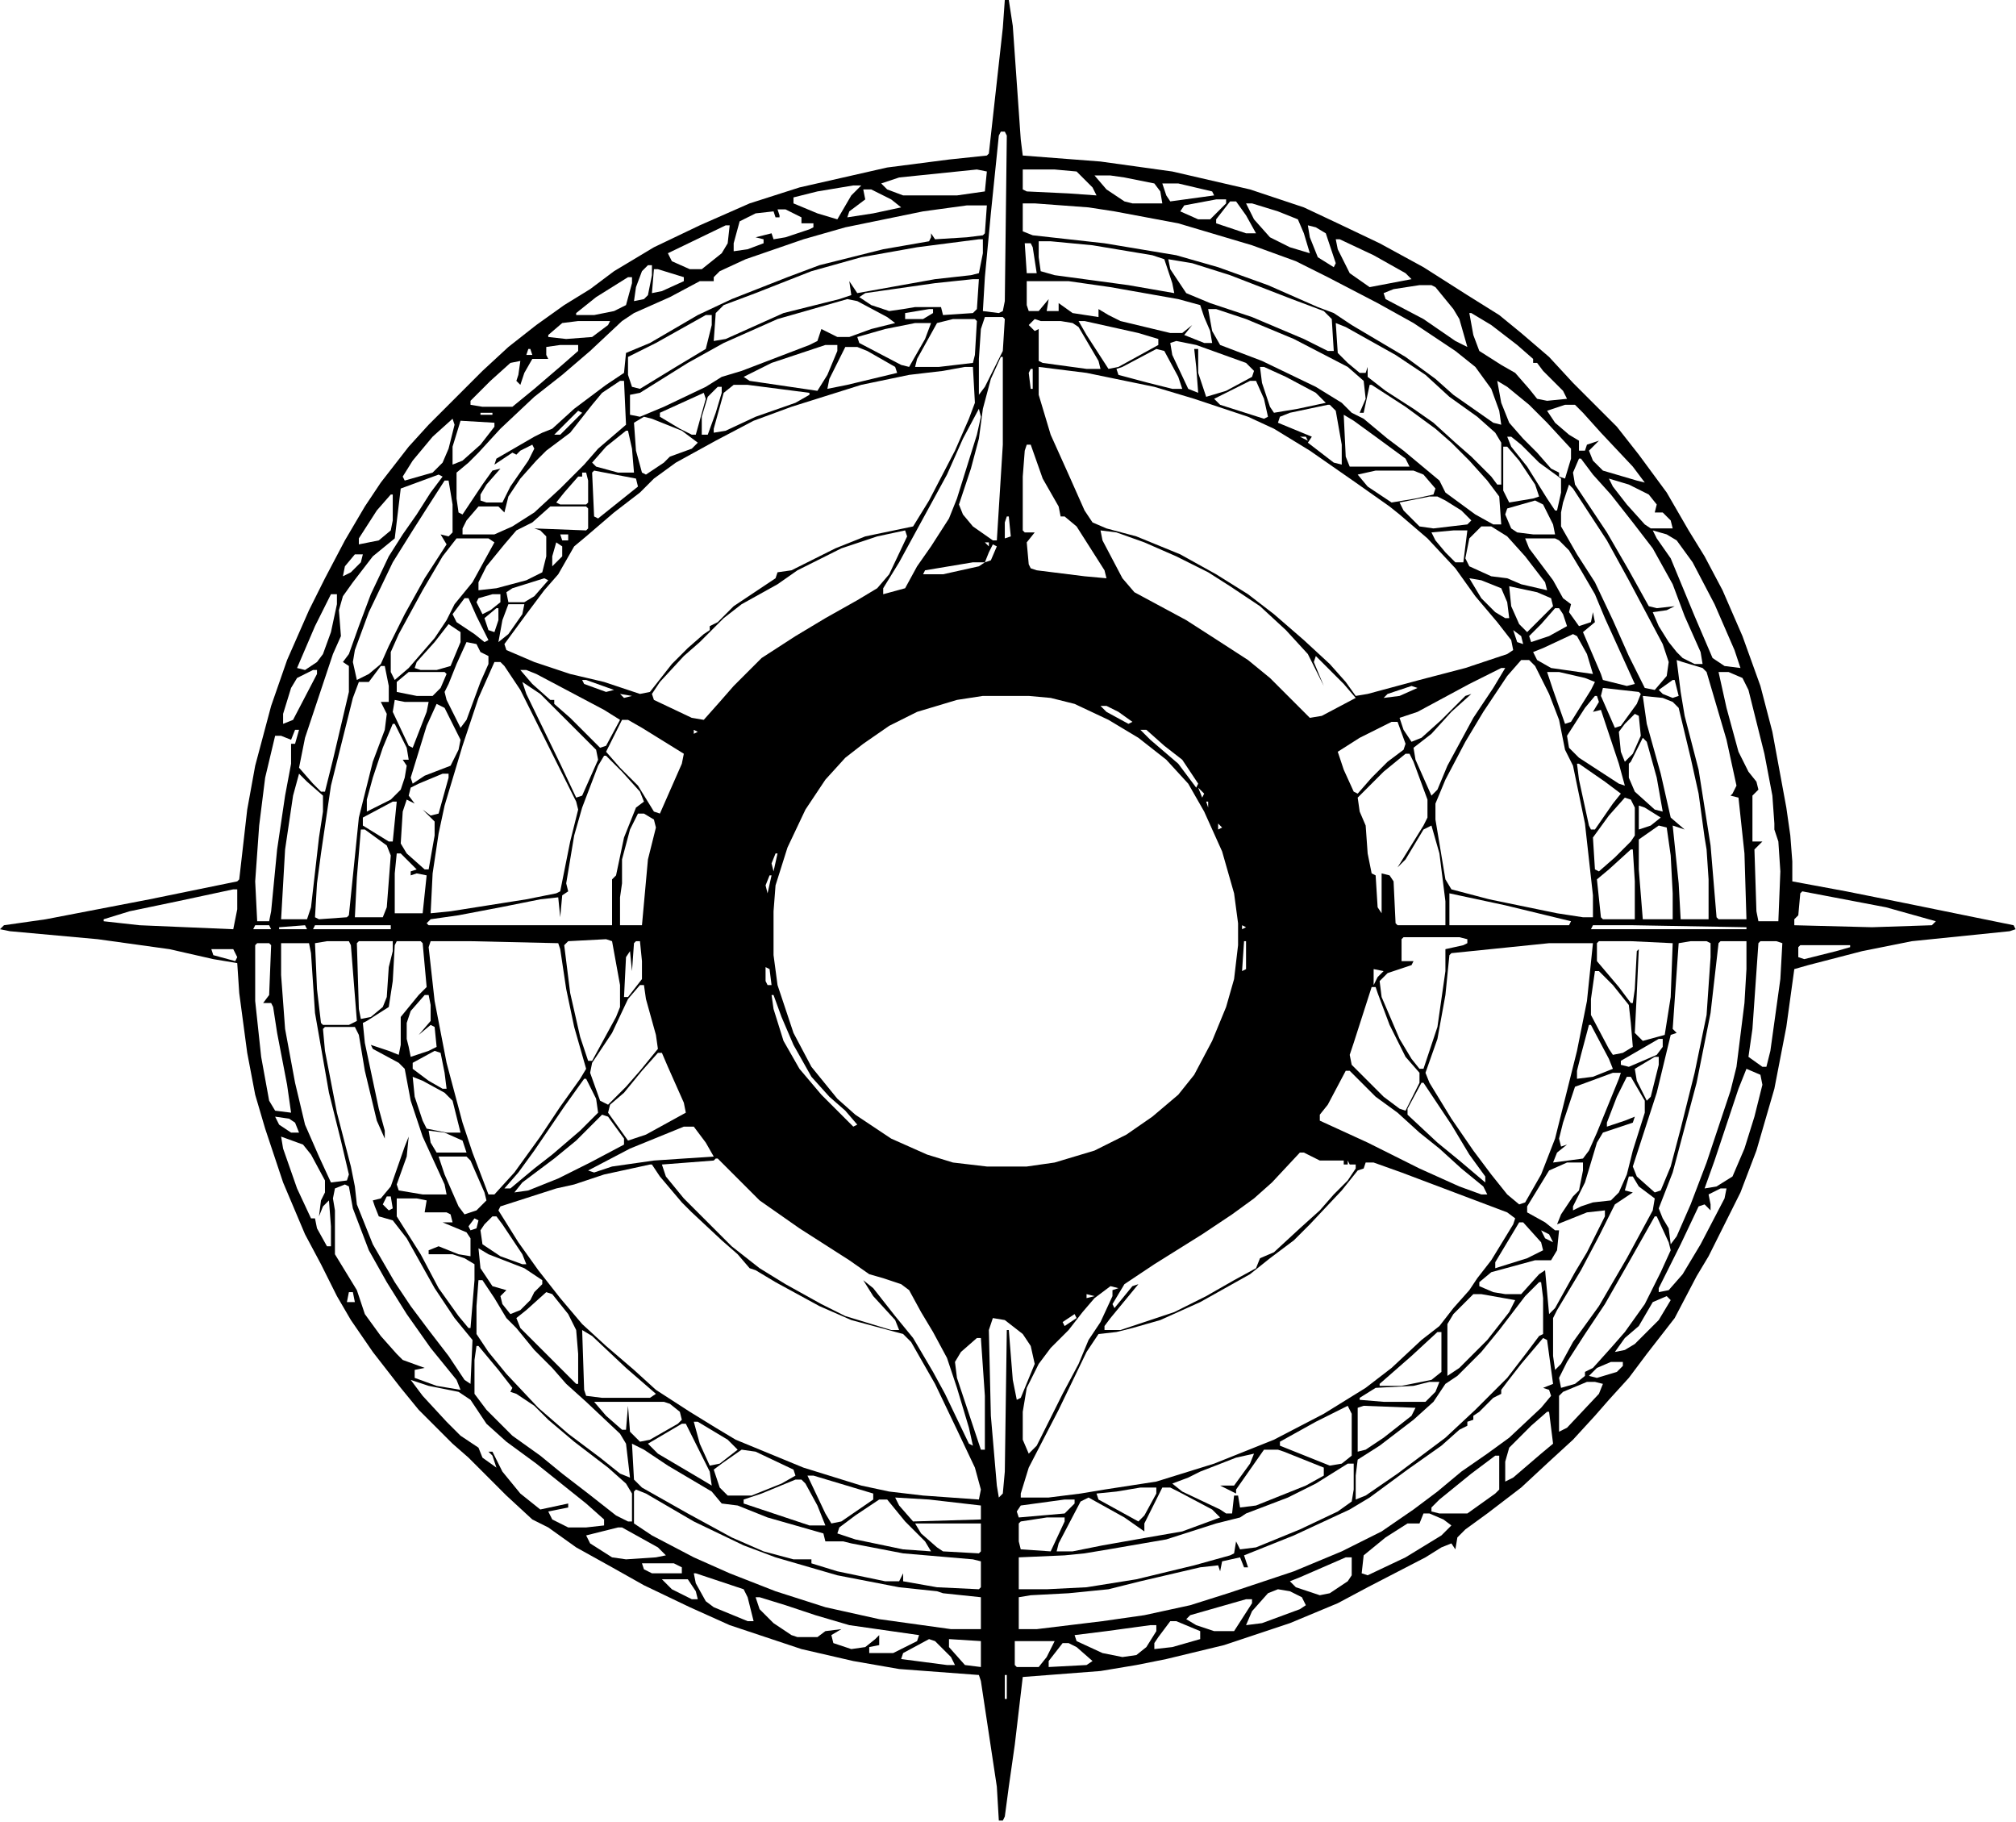 <svg width="632" height="571" viewBox="0 0 632 571" fill="none" xmlns="http://www.w3.org/2000/svg">
<path d="M315 0H316.25L317.5 8.125L320 43.75L320.625 48.75L345 50.625L367.5 53.75L391.875 59.375L408.75 65L419.375 70L432.5 76.25L446.25 83.75L460 92.5L470 98.75L476.875 104.375L485.625 111.875L493.125 120L506.875 133.75L513.75 142.5L522.5 154.375L529.375 166.25L534.375 174.375L540 185L546.25 199.375L551.875 215L555.625 229.375L560 253.125L561.25 261.875L561.875 270V276.25L578.75 279.375L597.5 283.125L631.25 290L631.875 291.25L630 291.875L599.375 295L583.75 298.125L566.875 302.5L562.5 303.75L560 321.875L556.25 341.25L550.625 360.625L545.625 373.75L535.625 393.75L531.875 400L525 413.125L516.25 424.375L510.625 431.875L504.375 438.75L500 443.75L493.125 451.25L485.625 458.125L476.875 466.25L466.25 474.375L459.375 479.375L456.875 481.875L456.25 485.625L455 483.75L451.875 485L446.875 488.125L428.75 497.5L419.375 502.5L404.375 508.75L383.75 515.625L365.625 520L356.25 521.875L345 523.75L320.625 525.625L318.125 546.875L316.25 560L315 569.375L314.375 570.625H313.125L312.5 560L307.5 526.875L306.875 525L281.875 523.125L267.5 520.625L251.25 516.875L228.75 509.375L216.25 503.75L201.875 496.875L191.875 491.25L180.625 485L171.875 478.75L166.875 476.25L158.75 468.75L146.875 456.875L141.875 452.5L131.25 441.875L125.625 435L116.875 423.75L110 413.75L105.625 406.25L100.625 396.25L95.625 386.875L88.75 370.625L83.125 353.75L80 343.125L77.5 330L75 311.25L74.375 301.875L66.875 300.625L53.125 297.5L30.625 294.375L3.125 291.875L0 291.25L1.25 290L14.375 288.125L46.875 281.875L74.375 276.25L75 275.625L77.5 253.75L80 240L85 221.25L90 206.875L96.875 191.25L101.875 181.25L108.125 169.375L114.375 158.75L119.375 151.25L128.125 140L134.375 133.125L151.25 116.25L159.375 108.75L168.125 101.875L176.875 95.625L185 90.625L192.5 85L205 77.5L219.375 70.625L235 63.75L250.625 58.75L278.125 52.5L297.5 50L309.375 48.75L310 48.125L314.375 8.75L315 0ZM313.75 41.25L313.125 42.5L310.625 66.875L308.75 86.875L308.125 97.5L313.125 98.125L314.375 97.5L315 94.375L315.625 42.5L315 41.25H313.75ZM320.625 53.125V59.375L321.875 60L335 60.625L343.75 61.25L342.5 58.75L337.5 53.75L330.625 53.125H320.625ZM306.25 53.125L281.875 55.625L276.25 57.5L278.125 59.375L283.125 61.25H300L308.75 60L309.375 53.75L306.25 53.125ZM343.125 55L346.875 59.375L352.5 63.125L355 63.75H364.375L363.75 60L361.875 57.5L352.5 55.625L348.125 55H343.125ZM364.375 57.5L365.625 61.25L366.875 63.125L380.625 61.25L380 60L369.375 57.5H364.375ZM267.5 58.125L256.25 60L248.75 61.875V63.75L256.25 66.875L262.5 68.75L266.875 61.25L270 58.125H267.5ZM270.625 59.375L271.25 62.5L266.25 66.25L265.625 68.125L273.75 66.875L282.5 65L279.375 62.5L273.125 59.375H270.625ZM381.25 62.5L371.25 64.375L370 66.25L375.625 68.75H379.375L384.375 63.75V62.5H381.25ZM385.625 63.125L381.25 68.75V70L390.625 73.125H393.75L390.625 67.5L387.5 63.125H385.625ZM320.625 63.75V72.5L323.75 73.75L346.25 76.25L368.75 80L381.875 83.75L397.5 89.375L413.125 96.25L418.125 98.125L423.75 101.875L440.625 111.875L450 118.75L455.625 123.75L468.125 132.5L470.625 133.125L470 128.75L467.5 121.875L462.5 115L456.25 110L443.125 101.25L431.875 95L416.25 86.875L406.25 81.875L392.5 76.875L369.375 70L349.375 66.25L341.25 65L324.375 63.75H320.625ZM390.625 63.75L393.125 68.75L398.125 74.375L404.375 77.5L410.625 79.375L408.75 73.125L406.875 68.75L400.625 66.25L392.5 63.75H390.625ZM303.125 64.375L289.375 66.25L265 71.25L251.875 75L233.75 81.25L225.625 85L223.75 86.875V88.125H219.375L210 93.125L198.75 98.125L195 100.625L185 110L176.25 117.5L167.5 124.375L156.875 134.375L150 141.875L146.875 145L143.125 148.125V156.25L143.75 160.625L145 161.25L151.25 151.875L154.375 147.5L156.875 146.875L152.5 151.875L150.625 155V156.875L152.5 157.5H157.5L160 152.5L165.625 144.375L167.5 140.625L166.875 139.375L163.125 141.25L161.875 142.5L160.625 141.875L155 145.625L155.625 143.75L167.5 136.875L170 135.625L173.125 134.375L180 128.125L190 120.625L195.625 116.875L196.25 110.625L203.75 107.5L218.75 98.75L229.375 93.75L246.875 86.875L256.875 83.125L276.875 78.125L291.25 75.625L291.875 74.375V73.125L293.125 75L303.125 74.375L308.125 73.75L308.75 73.125L309.375 64.375H303.125ZM243.75 65.625L244.375 67.5V68.125H243.125L242.5 66.25L236.875 66.875L231.875 69.375L230 76.25V78.75L234.375 78.125L239.375 76.25V75L236.875 74.375L241.875 73.125L242.5 75L246.25 74.375L253.75 71.875L255 71.25V70H251.25V68.125L246.25 65.625H243.75ZM227.5 70.625L209.375 79.375L210.625 81.875L216.25 84.375H220L226.25 79.375L228.125 76.25L228.75 70.625H227.5ZM410 70.625L410.625 74.375L413.125 80.625L418.125 83.75L418.75 82.5L415.625 73.125L412.5 71.25L410 70.625ZM418.75 75L419.375 78.125L423.125 85.625L429.375 90L442.5 87.5L440.625 85.625L430.625 80L420 75H418.75ZM306.875 75L287.5 77.5L270 80.625L254.375 85L236.875 91.875L226.875 95.625L224.375 98.125L223.75 106.875L227.5 106.25L245.625 98.125L263.125 93.75L266.875 92.5L266.25 88.125L268.75 91.875L293.125 87.5L304.375 86.25L306.875 85.625L308.125 79.375V75H306.875ZM325.625 75.625V80.625L326.25 85L330.625 86.25L353.75 89.375L368.125 91.875L367.5 88.75L365 81.25L361.25 80L342.5 76.875L329.375 75.625H325.625ZM321.25 76.25L321.875 85.625H325L323.75 77.5L323.125 76.25H321.25ZM366.25 81.25L366.875 84.375L371.875 91.875L379.375 95L392.5 99.375L408.75 106.25L416.25 110H418.125L417.5 100L415 97.5L405 93.75L385.625 86.25L373.75 82.5L366.25 81.25ZM203.125 83.125L201.25 85L199.375 90L198.75 94.375L201.875 93.75L203.125 92.5L204.375 86.25V83.125H203.125ZM205 84.375L204.375 91.875L207.5 91.25L214.375 88.125V86.875L206.25 84.375H205ZM196.875 86.875L186.875 93.125L180.625 98.125V98.75H186.25L192.5 97.5L196.25 95.625L198.125 88.75V86.875H196.875ZM305 87.5L293.125 88.75L271.25 91.875L269.375 93.125L273.125 95.625L278.75 97.5L283.125 96.875L286.875 96.25H295L295.625 98.75L305 98.125L306.25 96.875L306.875 87.5H305ZM321.875 88.125V95.625L322.5 97.5H325.625L328.75 93.75L328.125 97.5H331.875V95L336.25 98.125L344.375 99.375V96.875L347.5 98.75L351.25 100.625L366.875 104.375H370.625L373.75 101.875L371.25 105L377.5 107.5H380L379.375 103.75L377.5 99.375L376.25 95.625L369.375 93.75L348.125 90L335 88.125H321.875ZM445 89.375L436.875 90.625L433.75 91.875L434.375 93.75L446.25 100L456.25 106.875L460 108.75L457.5 100L455.625 96.875L450 90L448.75 89.375H445ZM265.625 93.75L243.75 100L226.875 107.5L215.625 113.75L200.625 123.125L197.5 123.75V130L200.625 130.625L208.125 127.5L221.25 121.25L226.25 118.125L232.5 116.25L253.75 108.125L256.25 106.875L257.5 103.125L262.5 105.625H266.25L273.125 103.125L280.625 101.25L278.125 99.375L268.75 94.375L265.625 93.75ZM378.75 96.875L380 103.75L382.5 108.125L395.625 113.125L412.5 121.25L420.625 126.25L423.75 129.375L427.5 131.25L435 137.5L440 141.25L451.25 150.625L453.125 154.375L462.5 161.25L468.125 164.375H470.625L470 155.625L466.25 150.625L460.625 144.375L455 138.75L450 134.375L440.625 127.5L430 120.625H429.375L427.5 129.375H426.25L428.125 125L427.5 119.375L422.5 115L405.625 106.25L390.625 100L381.25 96.875H378.75ZM291.25 96.875L283.75 98.125V100H289.375L292.5 98.125V96.875H291.25ZM460.625 98.125L461.875 105L463.75 110L470.625 114.375L475 116.875L479.375 121.875L481.875 125L485 125.625L491.25 125L490 122.5L483.75 116.25L481.875 113.75H480.625V112.5L475.625 108.125L467.5 101.875L461.25 98.125H460.625ZM221.25 98.75L205.625 107.5L196.875 111.875V117.5L198.125 121.25L200.625 121.875L211.875 115L221.25 109.375L223.125 101.875V98.75H221.25ZM308.75 99.375L307.5 103.125L306.875 112.5V123.75L308.75 121.25L314.375 110L315 100L314.375 99.375H308.75ZM298.75 100L293.75 101.25L287.5 112.5L286.875 115H294.375L305 113.75L305.625 111.25L306.25 100.625L305.625 100H298.75ZM324.375 100L322.5 101.875L324.375 103.75L325.625 103.125V113.125L326.875 113.75L340.625 115.625H345L344.375 113.125L338.125 102.5L336.25 101.25L332.5 100.625H326.25L324.375 100ZM181.25 100.625L176.25 101.25L171.875 105V105.625L177.5 106.25L185.625 105.625L190.625 101.875L191.25 100.625H181.25ZM338.125 100.625L340.625 105L347.5 115.625L350.625 115L363.125 108.125V106.25L356.875 104.375L340 100.625H338.125ZM286.875 101.25L277.5 103.125L268.75 105.625L269.375 107.5L282.5 114.375L285 115L290 106.25L291.875 101.25H286.875ZM418.75 101.25L419.375 110.625L422.5 113.75L426.25 116.875H428.125L428.75 115V118.125L434.375 122.5L443.125 128.125L449.375 132.5L456.25 138.75L461.25 143.125L467.5 149.375L469.375 151.875H470.625V138.75L468.75 135.625L463.125 130.625L454.375 124.375L446.875 117.5L437.5 111.25L421.875 102.5L418.75 101.25ZM368.75 106.875L366.875 107.5L367.5 111.25L372.5 121.875L375.625 123.125L375 115L374.375 109.375H375.625V116.875L378.125 124.375L384.375 122.5L392.5 118.125L393.125 116.25L390.625 113.75L375 108.125L368.75 106.875ZM175.625 108.125L171.25 108.75V111.25L171.875 112.5H166.875L164.375 116.875L163.125 120.625L161.875 119.375L162.5 117.5L163.125 113.125L160 113.75L153.75 119.375L147.5 125.625V126.875L151.25 127.5H160.625L167.5 121.875L176.25 114.375L181.25 110V108.125H175.625ZM258.75 108.125L241.875 113.75L233.125 118.125L235 119.375L256.25 122.5L259.375 117.5L262.5 110V108.125H258.75ZM265 108.75L260 118.75L259.375 121.875L265.625 120.625L281.25 116.875L280.625 115L271.875 110L268.75 108.75H265ZM165.625 109.375L165 111.25H166.875L166.25 109.375H165.625ZM362.5 109.375L351.875 115L350 115.625L350.625 117.5L360 120L367.5 121.875H370.625L369.375 118.125L365 110L362.5 109.375ZM313.75 111.875L310.625 118.75L308.125 128.125L306.875 137.5L304.375 146.875L300.625 158.125L301.875 161.25L305 165L311.25 169.375H312.5L314.375 139.375V111.875H313.75ZM325.625 115V123.75L329.375 136.25L335 148.75L340 160L342.5 163.75L346.875 165.625L356.25 168.125L370 173.75L381.25 180L391.25 186.25L399.375 192.5L408.75 200.625L416.875 208.125L421.875 213.75L425 218.125L428.75 217.5L445 213.125L459.375 209.375L472.5 205L474.375 203.75L473.75 200.625L469.375 195L462.5 186.875L456.25 178.125L447.5 168.75L438.75 161.25L435.625 158.75L425 151.25L410.625 141.25L399.375 134.375L391.25 130.625L374.375 125L361.875 121.25L340.625 116.875L325.625 115ZM395 115L395.625 120L398.125 127.5L399.375 129.375L406.875 128.125L415.625 126.25L412.5 123.125L403.125 118.125L396.25 115H395ZM302.5 115L295.625 116.25L285 117.5L270 120.625L248.125 127.5L236.25 131.875L224.375 138.125L211.875 145L205 150L200.625 154.375L192.5 160.625L183.75 168.125L180 171.25L175 180L170.625 185L165 192.5L158.125 201.875L158.75 203.75L167.5 207.5L178.75 211.25L189.375 213.75L200.625 217.5L203.75 216.875L210.625 208.125L215.625 203.125L220.625 198.75L222.5 197.5V196.25L225 195L230 190L243.125 181.25L243.75 179.375L248.125 178.75L261.875 171.875L271.25 168.125L286.25 165L291.25 156.875L299.375 141.25L303.75 131.25L305.625 126.25L305 115H302.5ZM323.125 115.625L322.5 116.875L323.125 121.875H323.75V115.625H323.125ZM194.375 119.375L188.75 123.125L185.625 126.875L178.75 135.625L171.25 141.25L168.125 144.375L163.125 150L159.375 155.625L158.125 160.625L156.25 158.75H150L146.25 163.125L145 165.625V167.5H155L160.625 165L167.5 160.625L175.625 153.125L183.125 145.625L187.5 140.625L196.25 133.125L195.625 119.375H194.375ZM391.875 119.375L380.625 125L382.5 126.875L396.25 131.25L397.5 130.625L396.25 125L393.75 119.375H391.875ZM469.375 119.375L470.625 126.25L473.125 132.5L477.5 137.5L481.875 141.875L486.25 146.875L488.75 148.125V149.375L490.625 150L492.5 143.75V140.625L485 132.5L479.375 126.875L472.5 121.25L469.375 119.375ZM230 120.625L226.875 123.125L223.75 134.375V135.625L227.5 135L236.875 130.625L249.375 126.25L253.75 123.75V123.125L234.375 120.625H230ZM225 121.25L221.875 124.375L220 130.625V136.25H221.875L224.375 129.375L226.25 123.125V121.25H225ZM220.625 123.125L206.875 129.375V130.625L213.125 134.375L216.875 136.25H218.125L221.25 125L220.625 123.125ZM490.625 126.875L485 128.75L487.5 132.5L491.875 136.25L495 138.125V141.25H496.875L497.5 139.375L501.25 138.125L498.125 141.25L499.375 144.375L502.5 147.5L513.125 150.625L515.625 151.25L511.875 146.25L501.875 135.625L496.25 129.375L493.75 126.875H490.625ZM416.25 126.875L404.375 129.375L401.25 130.625L400.625 132.5L411.25 136.875L410 138.75L418.125 145L420.625 145.625V139.375L418.75 128.75L416.875 126.875H416.25ZM306.875 128.125L301.875 137.5L296.875 148.75L281.875 176.25L276.875 184.375V186.25L283.75 184.375L287.5 177.5L291.875 171.25L297.5 162.5L300 156.25L306.25 136.25L307.5 130.625L306.875 128.125ZM181.25 128.75L173.75 136.25H175.625L182.5 129.375L181.25 128.75ZM150.625 129.375V130H154.375V129.375H150.625ZM421.25 130L421.875 143.125L423.125 146.25H441.875L440.625 143.75L431.25 136.875L424.375 131.875L421.25 130ZM201.875 130.625L198.75 132.5L199.375 141.25L201.25 148.125L202.5 148.75L208.125 145L210 143.125L216.875 140.625L218.75 138.75L213.75 135L204.375 131.25L201.875 130.625ZM141.875 131.25L135.625 136.875L129.375 144.375L126.25 149.375L126.875 150.625L135.625 148.125L138.75 145L140.625 140.625L142.5 133.125L141.875 131.25ZM144.375 131.875L141.875 140V145.625L145 144.375L150.625 139.375L155 133.75V132.5L144.375 131.875ZM196.25 135L190 140L185.625 145L186.875 146.25L193.75 148.125H198.75L198.125 140.625L196.875 135H196.25ZM407.5 136.875L410 138.125L409.375 136.875H407.5ZM472.5 136.875L473.75 140L478.75 146.25L485 156.25L487.5 160H488.125L489.375 154.375V150L482.5 145L476.875 139.375L473.75 136.875H472.5ZM321.875 139.375L321.25 141.25L320.625 149.375V166.25L321.25 166.875H324.375L321.875 170L322.5 176.875L323.125 178.125L325 178.75L340 180.625L346.875 181.25L346.25 178.75L337.5 165L333.75 161.875H332.5L331.875 158.75L326.875 150L323.125 139.375H321.875ZM471.25 140V153.75L473.125 157.5L480.625 156.25L482.5 155.625L481.25 151.875L476.25 144.375L472.5 140H471.25ZM495 143.75L493.125 148.125L493.75 151.875L503.75 166.875L510.625 178.75L516.875 190L519.375 190.625L525 190L522.5 191.25L518.125 191.875L520 196.25L523.125 201.25L525.625 204.375L527.5 206.25L531.25 208.125H533.75L533.125 204.375L528.125 193.125L524.375 183.125L518.125 171.875L511.875 163.75L505 155L499.375 148.75L495.625 143.75H495ZM186.25 147.5L185.625 148.125L186.25 161.875L187.5 162.5L200 152.5L199.375 150L186.25 147.5ZM431.25 147.5L425.625 148.75L428.75 152.5L436.25 157.5L443.75 156.25L449.375 155L450 153.125L446.25 148.75L443.125 147.5H431.25ZM182.5 148.125V149.375H181.25L176.875 154.375L174.375 157.5L175.625 158.125H183.75L184.375 157.5V150.625L183.75 148.125H182.5ZM137.5 148.75L125.625 153.125L123.75 168.75L116.875 174.375L110.625 182.5L107.5 186.875L106.25 191.25L106.875 199.375L104.375 205L95.625 231.25L93.75 240.625L98.125 245.625L100.625 248.125H101.875L104.375 238.125L109.375 216.875V208.75L107.5 207.5L109.375 205L112.5 196.25L116.25 186.25L121.875 174.375L126.25 167.5L130.625 161.25L135 154.375L138.75 149.375L137.5 148.75ZM504.375 150L505.625 152.5L510 158.125L515.625 164.375L517.5 165.625H524.375L523.75 163.125L521.25 160.625H518.75L519.375 158.125L516.875 155L510.625 151.875L504.375 150ZM139.375 150.625L133.75 159.375L129.375 166.25L123.125 176.25L115.625 191.875L111.25 203.75L110.625 207.5L111.875 213.125L115.625 211.25L119.375 208.125L121.875 202.5L126.875 192.5L133.125 181.25L140 170.625L138.125 167.5L140.625 168.125L141.875 166.875V158.125L140.625 150.625H139.375ZM491.875 151.875L490 157.5L489.375 160.625V165L494.375 173.75L500 182.5L505.625 194.375L510.625 205.625L515.625 215.625L518.75 216.25L522.5 211.875L523.125 207.5L521.25 201.875L510.625 181.875L503.75 169.375L493.125 153.125L491.875 151.875ZM122.5 155L118.125 160L112.5 168.75V170.625L118.75 169.375L122.5 166.25L123.125 163.125V155H122.5ZM448.125 155.625L438.75 157.5L440 160L445 165L449.375 165.625L460 164.375L461.25 163.125L458.125 160L453.125 156.875L450.625 155.625H448.125ZM481.25 156.875L472.5 159.375L471.875 161.25L473.75 165.625L475.625 166.875L480.625 167.5H487.5L486.875 164.375L483.75 158.125L481.25 156.875ZM172.5 158.75L166.875 163.75L161.875 166.25L158.125 170.625L152.5 177.5L150 182.5V185L155.625 184.375L165 181.875L170 179.375L171.25 174.375V168.125L169.375 166.25L167.5 165.625L183.75 166.25L184.375 165.625V159.375L183.75 158.75H172.5ZM315.625 161.875L315 163.75V168.75L316.875 168.125L316.25 161.875H315.625ZM464.375 165L460.625 168.75L459.375 175L460.625 177.5L467.5 180.625L472.5 181.25L476.875 183.125L485 185L484.375 182.5L478.125 174.375L472.5 168.125L467.5 165H464.375ZM345 166.25L345.625 169.375L351.875 181.25L355.625 185.625L371.875 194.375L380.625 200L391.25 206.875L398.125 212.5L410.625 225L414.375 224.375L425 218.75L421.25 214.375L412.5 205.625L411.875 207.5L415 215L410 205L403.125 197.5L395 190L385.625 183.75L378.75 179.375L368.75 174.375L358.75 170L350 166.875L345 166.25ZM518.125 166.25L519.375 168.75L523.75 175L531.25 193.125L536.875 206.25L540.625 208.75L545.625 209.375L543.75 203.75L537.5 189.375L530.625 176.25L525.625 169.375L522.5 167.5L518.125 166.25ZM283.75 166.25L275 168.125L263.75 171.875L250 178.75L243.75 183.125L232.5 189.375L226.875 193.75L219.375 201.25L214.375 205.625L206.875 213.75L204.375 217.5L205 219.375L216.875 225L220.625 225.625L225.625 220L230 215L238.75 206.25L249.375 199.375L258.75 193.75L268.75 188.125L275 184.375L278.75 180L284.375 168.125L283.75 166.25ZM455.625 166.25L448.75 166.875L450 169.375L453.125 173.125L456.25 176.25H458.75L460 166.25H455.625ZM175.625 167.5L176.25 169.375H178.125V167.5H175.625ZM143.125 168.75L138.75 174.375L132.5 185L125 198.75L122.5 204.375V210.625L123.75 213.125L128.125 209.375L136.25 200L140 194.375L142.5 189.375L148.125 182.5L155 170L153.125 168.75H143.125ZM478.125 168.75L479.375 171.875L486.875 181.875L490 187.5L492.5 189.375L491.875 191.875L495 196.25L498.75 195L499.375 191.875L500 195L496.25 198.125L501.875 211.25L502.5 213.125L510 215L512.5 214.375L503.125 193.75L500 186.25L495.625 178.75L491.875 172.5L488.75 169.375L487.5 168.75H478.125ZM174.375 170L173.125 174.375V177.5L176.25 174.375V171.25L174.375 170ZM308.75 170L310 171.25V170H308.75ZM311.25 170.625L310 173.125L308.75 176.25L310.625 175.625L312.5 171.25L311.25 170.625ZM111.25 173.75L108.125 177.5L107.5 180.625L110 179.375L113.125 176.25L113.75 173.75H111.25ZM305 176.25L290 178.75L289.375 180H295.625L306.875 177.5L308.75 176.25H305ZM460.625 181.25L464.375 187.5L468.75 191.875L471.875 193.75H473.125L472.5 188.75L470.625 184.375L464.375 181.875L460.625 181.25ZM170.625 181.25L160.625 184.375L158.75 185.625L159.375 188.75H164.375L167.5 186.875L171.875 181.875L170.625 181.25ZM473.125 183.75L473.75 190L476.25 195.625L478.75 198.125L486.875 190L486.25 187.5L481.875 185.625L473.125 183.75ZM103.75 186.25L98.75 196.25L93.125 209.375L95.625 210L99.375 207.5L101.25 205L103.75 198.125L105.625 189.375V186.25H103.75ZM154.375 186.25L150 187.5L149.375 188.75L151.25 192.5L153.75 191.25L156.875 188.75V186.25H154.375ZM145.625 187.5L141.875 192.5L143.125 195L148.75 198.75L151.875 201.25L153.125 200.625L149.375 193.125L146.875 187.5H145.625ZM159.375 189.375L157.5 194.375L156.25 201.25L159.375 198.75L163.75 192.5L164.375 189.375H159.375ZM487.5 190.625L483.125 195.625L479.375 199.375L480 201.25L485.625 199.375L491.25 196.25L490 192.5L488.75 190.625H487.5ZM155.625 190.625L151.875 193.75L153.125 197.5L155 198.125L156.25 194.375V190.625H155.625ZM140.625 195.625L136.25 201.25L130.625 207.5L130 209.375L131.875 210H136.875L141.25 208.75L144.375 201.25V198.125L140.625 195.625ZM474.375 197.5L475.625 201.25L477.5 201.875L476.875 199.375L474.375 197.5ZM493.125 198.75L483.75 203.125L480.625 204.375L481.875 206.875L486.25 209.375L499.375 211.25L497.5 205L494.375 199.375L493.125 198.75ZM146.25 201.25L143.125 208.125L140.625 214.375L139.375 216.875L140 219.375L144.375 228.125L146.25 225.625L150.625 213.75L153.125 208.125V205.625L150.625 204.375L149.375 201.875L146.25 201.25ZM476.875 206.875L472.5 211.875L465 223.125L459.375 232.5L453.125 244.375L450 251.875V256.875L453.125 275.625L455 278.75L466.875 281.875L488.125 286.25L496.25 287.5H499.375V280.625L496.875 258.125L493.125 240L490.625 235L488.75 225.625L485.625 217.5L481.25 208.75L479.375 206.875H476.875ZM525.625 206.875L526.875 216.875L528.125 224.375L532.5 241.25L536.25 265L538.125 287.5L538.75 288.125H547.5L546.875 267.5L545 250L542.5 249.375L543.125 248.75L544.375 246.25L541.25 231.875L535 210.625L533.75 209.375L527.5 207.5L525.625 206.875ZM155 207.5L150 218.75L145 233.75L139.375 252.5L137.5 261.25L135.625 273.75L135 286.25L141.25 285.625L165 281.875L174.375 280L175.625 279.375L178.75 263.75L181.25 253.75L180.625 251.25L163.125 216.25L158.125 208.75L156.875 207.5H155ZM119.375 208.75L115.625 213.75H112.5L110.625 218.75L103.75 246.25L100.625 267.5L99.375 276.875L98.75 287.5L100 288.125L108.75 287.5L109.375 286.875L112.5 256.25L116.875 238.75L120.625 228.75L121.25 223.75L119.375 220H120H121.875V215L120.625 208.75H119.375ZM470.625 209.375L460.625 214.375L444.375 223.125L438.75 225L440 228.75L442.5 232.5L445.625 231.25L451.875 225.625L459.375 218.125L461.25 217.5L455 223.125L448.75 230L443.125 234.375L443.75 238.125L448.75 249.375L450.625 247.5L453.75 240L461.875 225L468.125 215.625L471.875 209.375H470.625ZM98.125 210L93.125 212.5L91.25 215.625L88.75 223.75V226.875L91.875 225.625L99.375 211.25V210H98.125ZM163.125 210L166.875 214.375L172.5 219.375H173.75V220.625L178.75 225L188.125 234.375L190 233.75L194.375 225.625L189.375 222.5L168.125 211.25L165 210H163.125ZM128.125 210.625L124.375 213.75V216.875L130.625 218.125H135.625L138.125 215.625L140 211.25L139.375 210.625H128.125ZM485 210.625L486.875 216.25L490.625 226.875L492.5 226.25L498.75 216.25L500 213.75L496.875 212.5L488.75 210.625H485ZM538.75 210.625L541.25 221.875L545 235.625L548.125 241.875L550.625 245L551.25 247.5L549.375 249.375V263.75H551.875H552.5L550 266.25L550.625 285.625L551.25 288.75H557.5L558.125 273.125L557.5 263.75L556.25 260V258.125L555.625 249.375L553.125 236.25L548.125 216.25L546.25 212.5L541.875 210.625H538.75ZM182.5 213.125L183.125 214.375L190 216.875L192.5 216.25L183.75 213.125H182.5ZM524.375 213.125L520 216.25L521.25 217.5L524.375 218.75L526.25 218.125L525 213.125H524.375ZM163.75 213.75L165 217.5L175.625 239.375L180.625 250L182.5 249.375L187.5 238.125L186.875 235L169.375 217.5L163.75 213.75ZM442.5 215L435 217.5L433.75 218.75L438.75 218.125L444.375 215.625L442.5 215ZM502.5 215.625L501.875 218.125L506.25 228.125L508.125 227.5L513.125 220.625L514.375 217.5L513.75 216.875L502.5 215.625ZM194.375 217.5L195.625 218.75L198.125 218.125L194.375 217.5ZM308.125 218.125L300 219.375L287.5 223.125L278.75 227.5L270.625 233.125L265 237.5L258.75 244.375L252.5 253.75L246.875 265.625L243.125 277.5L242.5 285.625V299.375L243.75 308.75L248.75 323.75L254.375 334.375L262.5 344.375L268.125 349.375L279.375 356.875L290.625 361.875L298.75 364.375L309.375 365.625H321.875L330.625 364.375L343.125 360.625L353.125 355.625L361.25 350L369.375 343.125L374.375 336.875L380 326.25L384.375 315.625L386.875 306.875L388.125 296.25V289.375L386.875 280L383.125 266.875L377.5 254.375L372.5 245.625L365.625 238.125L356.875 231.25L347.5 225.625L336.875 220.625L329.375 218.75L322.5 218.125H308.125ZM500 218.125L496.875 221.875L491.25 230.625L491.875 234.375L495 237.5L507.5 245.625L509.375 246.25L507.5 239.375L501.875 222.5L499.375 223.125L501.25 220L500.625 218.125H500ZM515 218.125L516.25 226.875L520.625 242.5L523.75 256.25L528.125 260L524.375 258.75L526.25 276.875L526.875 288.125H535.625V275.625L535 266.25L534.375 262.5L532.5 248.75L530 237.5L526.25 221.875L524.375 220L521.25 218.75L515 218.125ZM123.75 219.375L123.125 223.125L128.125 233.75L129.375 234.375L133.75 223.125L134.375 220H126.875L123.75 219.375ZM136.875 220.625L133.75 227.5L128.75 243.75L129.375 245.625L133.125 243.125L141.25 240L143.75 235L144.375 231.875L139.375 221.875L136.875 220.625ZM345 221.25L346.875 223.125L353.75 226.875L355 226.25L350.625 223.125L346.875 221.25H345ZM512.5 223.75L509.375 226.875L507.5 229.375L508.125 235.625L509.375 238.75L511.875 236.25L514.375 230.625L513.75 224.375L512.5 223.75ZM195 225.625L190 235.625L194.375 240.625L200 246.25L205 254.375L206.875 255L213.75 239.375L214.375 236.25L201.25 228.125L196.875 225.625H195ZM436.25 226.25L426.25 231.25L419.375 235.625L421.25 241.25L424.375 248.125L425.625 248.75L430 243.75L435 238.75L440 235L440.625 233.125L438.125 226.25H436.25ZM123.125 226.875L120 234.375L116.875 243.75L115 250.625V254.375L122.5 250.625L125.625 247.5L126.875 243.75L127.5 240L126.25 238.125H128.125L127.5 234.375L123.75 226.875H123.125ZM217.5 228.75V230L218.75 229.375L217.5 228.75ZM357.5 228.75L360.625 231.875L369.375 239.375L375 246.875L375.625 245.625L370.625 238.125L365 233.75L359.375 228.75H357.5ZM92.5 228.75L91.25 231.875L88.125 230.625H86.25L83.125 243.75L81.25 258.75L80 276.25L80.625 288.75H84.375L85 285.625L86.875 266.25L89.375 249.375L91.25 239.375V233.125H92.5L93.75 228.75H92.5ZM515 231.25L511.25 238.75L510.625 239.375V243.75L512.5 248.125L518.75 253.75L521.25 254.375L519.375 243.75L516.25 232.5L515 231.25ZM440.625 236.25L433.75 241.875L425.625 250L426.25 254.375L428.125 258.75L428.75 267.5L430 273.75L431.25 274.375L431.875 284.375L433.125 286.25V273.75L435.625 274.375L436.875 276.25L437.5 289.375L438.125 290H453.125V282.5L451.25 267.5L448.75 258.75L446.25 260L440.625 269.375L438.125 271.875L446.25 258.75L447.5 256.25V250.625L443.125 238.75L441.875 236.25H440.625ZM189.375 236.875L187.5 240L182.5 253.125L180 261.875L177.5 276.875L178.125 279.375L176.25 280.625L175.625 287.5L175 281.25L169.375 281.875L156.875 284.375L143.75 286.875L135 288.125L133.75 289.375L134.375 290H191.875V275.625L193.125 274.375L195.625 262.5L199.375 253.125L201.875 251.25L200.625 248.125L195 241.875L190 236.875H189.375ZM494.375 239.375L495 244.375L498.125 258.75L498.75 260H500L505.625 251.875L508.125 248.75L503.125 245L495 239.375H494.375ZM93.75 242.5L91.875 249.375L89.375 266.25L88.125 288.125H96.25L97.5 284.375L100 262.5L101.25 254.375V249.375L96.25 245L93.75 242.5ZM138.75 242.5L131.25 245.625L128.75 246.875L128.125 249.375L130 251.875L127.5 250.625L126.25 254.375L125.625 264.375L127.5 267.5L133.125 272.5H134.375L136.25 261.875V257.5L132.5 253.75L135 255.625L137.5 255L140.625 243.75V242.5H138.75ZM375.625 246.875L376.875 250L377.5 248.75L375.625 246.875ZM509.375 250L504.375 255.625L499.375 262.5L500 272.5L501.25 273.125L506.25 268.75L511.25 263.75L512.5 261.875V253.125L511.25 250.625L509.375 250ZM123.125 251.25L113.75 256.25V258.75L121.875 263.75H123.125L124.375 251.25H123.125ZM378.125 251.25L378.75 253.125V251.25H378.125ZM513.75 252.5V260L517.5 258.75L520.625 256.25L515.625 253.125L513.75 252.5ZM200 255L197.5 260L195 269.375V275.625V276.875L194.375 281.25V290H201.25L203.125 269.375L205.625 259.375L205 256.875L201.875 255H200ZM381.875 258.125V260L383.125 259.375L381.875 258.125ZM520 258.75L513.75 263.125V272.5L515 288.125H524.375V280L523.75 268.125L522.5 259.375L520 258.75ZM113.125 260L111.875 275L111.25 287.5H120L121.25 284.375L122.5 268.125L121.25 265L114.375 260H113.125ZM511.25 266.25L504.375 272.5L500.625 275.625L501.875 287.5L502.5 288.125H512.5V276.25L511.875 266.25H511.25ZM124.375 267.5L123.75 273.75V286.25H132.5L133.75 274.375L130.625 273.75L128.75 274.375V273.125L130.625 272.5L125.625 267.5H124.375ZM243.125 267.5L241.875 270.625L242.5 273.125L243.75 267.5H243.125ZM241.25 274.375L240 277.5L240.625 280L241.875 274.375H241.25ZM73.125 278.75L55.625 282.5L40.625 285.625L32.5 288.125V288.75L43.75 290L73.125 291.25L74.375 285V278.75H73.125ZM565 279.375L564.375 280L563.75 286.875L562.5 288.125V290L586.875 290.625L605.625 290L606.875 288.75L591.25 284.375L565 279.375ZM454.375 280V290H491.875L492.5 288.75L471.875 283.75L454.375 280ZM80 290L79.375 291.25H85L84.375 290H80ZM98.75 290L98.125 291.25H122.5V290H98.75ZM389.375 290V291.25L390.625 290.625L389.375 290ZM499.375 290L498.75 291.25H547.5V290.625L511.875 290H499.375ZM95.625 290L87.5 290.625V291.25H96.25L95.625 290ZM440 293.75L439.375 294.375V301.25H443.125L442.5 302.5L435 305L432.5 307.5L433.125 312.5L438.75 325.625L442.5 331.875L445 335H446.25L450.625 321.875L453.125 304.375V297.5L458.75 296.25L460 295.625V294.375L457.5 293.75H440ZM102.5 295L98.75 295.625L99.375 310L100.625 320.625L101.25 321.25H109.375L111.875 320L110 296.25L109.375 295H102.5ZM112.5 295L111.875 295.625L112.5 316.25L113.125 319.375L116.25 318.75L120 315.625L121.25 312.5L121.875 303.125L123.125 298.125V295H112.5ZM124.375 295L123.75 296.25L123.125 307.5L121.875 315.625L115 320L113.75 320.625L114.375 326.875L118.75 347.5L120.625 354.375V356.875L118.125 351.25L114.375 335.625L112.5 324.375L111.25 321.875H101.875L101.25 322.5L101.875 329.375L105.625 348.75L110 365.625L111.25 371.875L111.875 377.5L116.875 390L123.75 401.875L128.75 409.375L134.375 416.875L140.625 425L145.625 432.5L147.5 433.75L148.125 420L142.5 413.125L136.25 403.75L127.5 388.125L123.125 382.5L118.75 381.25L117.5 378.125L116.875 376.25L119.375 375.625L122.5 371.875L126.875 359.375L128.125 356.25L127.5 362.5L124.375 371.25L125 373.125L132.5 374.375H140L139.375 371.25L132.5 356.25L128.75 345L126.875 335L125 333.125L116.875 328.75L116.25 327.5L121.875 329.375L125 330.625L125.625 327.5V318.75L131.25 311.875L133.75 309.375L132.5 295.625L131.875 295H124.375ZM135 295L134.375 296.875L136.25 313.75L140 333.125L145 351.875L148.125 361.25L153.125 374.375H155L161.25 367.5L169.375 356.25L175.625 346.875L181.875 338.125L183.75 335L180 321.875L177.5 310L175.625 297.5L175 295.625L147.5 295H135ZM190 294.375L178.125 295L176.875 296.25L178.75 311.25L181.875 325L184.375 332.5H185.625L193.125 318.75L194.375 315.625V308.75L191.875 295L190 294.375ZM199.375 295L198.75 295.625L198.125 304.375L197.5 298.125L196.25 300L195.625 312.5H196.875L201.25 306.875V301.25L200.625 295H199.375ZM390 295L389.375 304.375L390.625 303.75V295H390ZM501.25 295L500.625 295.625V301.25L507.5 309.375L511.25 314.375H511.875L512.5 310L513.125 298.125L513.75 297.5L513.125 311.25L512.5 323.75L515 326.25L521.875 324.375L523.75 312.5L524.375 295.625L511.25 295H501.25ZM539.375 295L538.75 295.625L536.25 317.5L531.875 339.375L524.375 367.5L520 378.75L521.25 381.875L523.125 385L523.75 390L525.625 387.5L530 377.5L535 364.375L542.5 341.875L544.375 334.375L546.875 314.375L547.5 303.75V295H539.375ZM551.875 295L551.25 295.625L549.375 322.5L548.125 331.25L552.5 334.375H553.75L555 329.375L558.125 306.875L558.75 295.625L556.875 295H551.875ZM80.625 295.625L80 296.25V313.75L81.875 331.25L84.375 345L86.25 348.125L91.25 348.75L90 340L86.875 323.75L85.625 315.625L85 314.375H82.5L84.375 311.875L85 296.25L84.375 295.625H80.625ZM88.125 295.625V305.625L89.375 322.5L92.5 339.375L95.625 352.5L100 362.5L103.75 370.625L108.75 370L109.375 368.125L106.875 357.5L103.125 342.5L98.75 317.5L97.5 298.75L96.875 295.625H88.125ZM485.625 295.625L455 298.75L454.375 299.375L453.125 311.875L450.625 325.625L446.875 336.25L448.125 339.375L455 350.625L461.875 360.625L467.5 368.125L472.5 374.375L476.25 377.5L478.125 376.875L483.125 368.125L487.5 356.875L494.375 329.375L497.5 313.75L499.375 295.625H485.625ZM530 295L526.25 295.625L524.375 322.5L525.625 323.75L523.75 324.375L519.375 342.5L511.875 365.625L513.125 368.75L518.75 373.75L520.625 373.125L523.75 365.625L526.875 353.75L531.25 336.25L535 318.125L536.25 300V295.625L535 295H530ZM564.375 296.25L563.75 296.875V300L565.625 300.625L575.625 298.125L580 296.875V296.25H564.375ZM66.25 297.5L66.875 299.375L73.75 301.25L74.375 300L73.125 297.5H66.25ZM240 303.125V307.5L240.625 308.75H241.875L241.25 303.75L240 303.125ZM430.625 303.75V308.75L431.875 306.25L433.75 304.375L430.625 303.75ZM500 304.375L498.75 313.125V318.125L504.375 328.75L505.625 330.625L508.75 330L511.875 328.125L511.25 320.625L510.625 315L505.625 308.75L501.25 304.375H500ZM200.625 308.75L196.875 313.125L191.875 323.75L185.625 333.125L185 336.25L188.125 345L190.625 346.25L196.25 340.625L200.625 335.625L206.25 328.75L205.625 324.375L202.5 313.125L201.875 308.75H200.625ZM430 309.375L424.375 326.875L423.125 330.625L423.75 333.75L433.75 343.75L438.75 347.5L440.625 348.125L445 339.375V336.25L440.625 331.25L435.625 321.25L431.875 311.25L431.25 309.375H430ZM133.125 311.875L128.75 316.875L127.5 320.625V325.625L128.125 328.125L128.75 331.25L134.375 329.375L136.875 328.125L136.25 321.875L135 321.25L131.25 324.375L135 320V315L134.375 311.875H133.125ZM241.875 311.875L242.5 316.25L245.625 326.25L250.625 335L257.5 343.125L267.5 353.125L268.75 352.5L265 348.125L260 343.75L254.375 337.5L248.75 327.5L245 318.75L242.5 311.875H241.875ZM498.125 321.25L495.625 330.625L494.375 335.625V338.125L499.375 337.5L505.625 335L504.375 331.875L498.75 321.25H498.125ZM520 325.625L508.125 332.5V333.75L510.625 334.375L519.375 330.625L521.25 328.125V325.625H520ZM136.25 329.375L129.375 333.125V335L134.375 338.75L138.75 341.25H140L139.375 336.25L138.125 330L136.25 329.375ZM206.25 330L201.25 335.625L195.625 342.5L191.25 346.25L190.625 348.75L196.875 357.5L202.5 355.625L215 348.75L214.375 345.625L209.375 334.375L207.5 330H206.25ZM518.75 331.25L512.5 335L513.125 338.75L516.25 345L517.5 343.75L520 333.75V331.25H518.75ZM547.5 335L545 341.25L537.5 363.75L534.375 372.5L538.125 371.875L543.125 368.75L546.875 360L550 350L552.5 340L551.875 336.875L547.5 335ZM421.875 335.625L416.25 346.25L413.75 349.375V351.25L428.75 358.125L445 366.25L457.5 371.875L464.375 374.375H466.25L465 371.875L458.125 366.25L451.25 360L445 355L438.125 348.75L431.25 343.75L423.125 335.625H421.875ZM505.625 336.25L493.75 340.625L490 351.875L488.75 356.875L489.375 359.375L491.25 358.75L488.125 361.25L486.875 364.375L496.25 363.125L498.125 360.625L500.625 355L507.5 338.125L508.125 336.25H505.625ZM129.375 337.5L130 343.75L132.5 351.25L133.75 353.75L140 355H144.375L141.875 345L139.375 342.5L132.5 338.75L129.375 337.5ZM510 337.5L506.875 343.75L503.75 351.875V353.125L509.375 351.25L512.5 350L511.875 351.875L502.5 355L500.625 358.125L496.875 370.625L493.125 378.125V379.375L495.625 378.125L499.375 376.875L505 376.25L507.5 373.75L510 368.125L511.875 360.625L515.625 348.75V345L511.25 337.5H510ZM183.125 338.125L176.875 346.875L167.5 360.625L162.5 367.5L158.125 372.5H160L167.5 366.25L173.125 361.875L181.875 354.375L187.5 348.75L186.875 344.375L183.75 338.125H183.125ZM445.625 339.375L441.25 347.5V349.375L450.625 358.125L457.5 363.75L465.625 370.625V368.75L460.625 361.875L455 352.5L446.25 339.375H445.625ZM188.75 349.375L180.625 357.5L173.75 363.125L163.75 370.625L161.25 373.75L165.625 373.125L175 369.375L185 364.375L195.625 358.75V356.875L190.625 350L188.75 349.375ZM86.25 350L87.5 352.5L91.25 355H93.75L92.5 351.875L90.625 350.625L86.25 350ZM214.375 353.125L197.5 360L184.375 366.875L186.25 367.5L191.875 365.625L205 363.75L223.75 362.5L221.25 358.125L217.5 353.125H214.375ZM134.375 354.375L135 358.125L136.875 361.25H146.25L145 357.5L139.375 355L134.375 354.375ZM88.125 356.25L88.75 360L93.125 372.5L97.5 381.875H98.75L99.375 385L102.5 390.625H103.75V384.375L103.125 376.25L101.25 378.125L100 381.25L100.625 376.25L101.875 373.75V370L97.5 361.875L95 358.75L88.125 356.25ZM407.5 361.25L398.75 370.625L393.125 375.625L386.25 380.625L376.875 386.875L361.875 396.25L352.5 402.5L348.75 408.75L349.375 410L355 403.125L356.875 402.5L348.125 413.125L346.25 415.625V416.875H351.25L368.125 411.25L378.125 406.25L386.875 401.25L393.75 397.5L395 394.375L399.375 392.5L407.5 385L413.75 379.375L418.125 374.375L422.5 370L425 366.25V365H423.125L422.5 363.75V365H421.25V363.75H413.75L408.75 361.25H407.5ZM137.5 362.5L139.375 368.125L143.75 378.125L145.625 380.625L149.375 379.375L152.5 376.25L151.875 373.75L147.5 363.75L146.25 362.5H137.5ZM224.375 363.125L223.75 363.75L207.5 365L208.75 368.75L214.375 375.625L229.375 390.625L238.125 397.5L246.25 402.5L257.5 408.75L265 412.5L279.375 416.875H281.875L280.625 413.75L273.75 406.25L270.625 401.25L273.75 403.75L280.625 412.5L286.25 419.375L292.5 430L296.25 436.875L303.75 452.5L305 453.125L303.75 447.5L300 435L296.875 425.625L292.5 417.5L288.75 411.25L285 404.375L282.5 402.5L276.875 400.625L272.5 399.375L266.25 395L250.625 385L238.125 376.25L225 363.125H224.375ZM428.125 364.375L427.5 366.25L425.625 366.875L420.625 373.125L410.625 383.75L405.625 388.75L398.125 394.375L391.875 399.375L376.25 408.125L363.75 413.75L355 416.25L350 417.5L344.375 418.125L340.625 423.75L331.875 441.875L322.5 460L320 468.125V469.375H328.75L338.75 468.125L346.25 466.875L362.5 464.375L380.625 458.75L399.375 451.25L415 443.125L428.125 435L436.25 428.75L445.625 420L451.25 415.625L455.625 410L460.625 404.375L463.125 400.625L467.5 395L474.375 383.75L475 381.875L472.5 380L439.375 367.5L430.625 364.375H428.125ZM491.25 364.375L485.625 366.875L478.75 378.125V380L484.375 383.125L487.5 385.625H488.75L488.125 391.875L486.25 395H481.25L467.5 398.75L463.75 401.875V403.125L468.125 405L471.875 405.625H476.875L482.5 399.375L484.375 398.125L485.625 411.875L487.5 410L493.75 398.75L497.5 392.5L503.125 381.25V379.375L497.5 380L488.125 383.75L489.375 380.625L493.125 375L495 373.125L496.25 366.875V364.375H491.25ZM203.75 365L189.375 368.125L180 371.25L174.375 372.5L156.875 378.125L156.25 379.375L162.5 389.375L168.75 398.125L175.625 406.875L182.5 415L190 421.875L198.75 429.375L205.625 435.625L216.25 442.5L224.375 447.5L230.625 451.25L251.875 460L270 465.625L278.75 467.5L289.375 468.75L306.875 470L307.5 466.875L305.625 460L300 448.125L293.125 433.75L285.625 420.625L283.125 418.125L266.875 413.75L256.875 409.375L243.125 401.875L236.875 398.125L235 397.5L231.25 393.125L226.25 388.75L216.875 380L213.75 376.875L206.875 368.75L204.375 365H203.75ZM510.625 368.75L509.375 373.125L511.875 373.75L506.25 377.5L501.25 387.5L495.625 398.125L488.125 410.625L486.875 413.125V425L487.5 429.375L489.375 427.5L493.125 420.625L501.25 409.375L510 394.375L518.125 379.375L518.75 375.625L513.75 371.875L511.875 368.75H510.625ZM108.125 371.25L105 372.5L104.375 375.625L105 379.375V393.125L111.875 404.375L114.375 411.875L119.375 418.75L124.375 424.375L126.25 426.25L133.125 428.75L130 429.375V431.875L136.875 434.375L144.375 435.625L143.125 432.5L135 422.5L127.5 411.875L121.25 401.875L115.625 391.875L110.625 378.75L109.375 371.875L108.125 371.25ZM539.375 372.5L535.625 374.375L536.25 377.5V379.375L534.375 377.5L532.5 378.125L526.875 390L520 403.75V405L523.125 404.375L527.5 399.375L533.125 390L540.625 375.625L541.25 372.5H539.375ZM121.25 375L120 377.5L121.875 379.375L123.125 378.75L122.5 375H121.25ZM124.375 375.625V381.25L131.875 393.125L137.5 403.75L143.75 412.5L146.875 416.25H147.5L148.75 401.25V396.25L145.625 394.375L141.875 393.125H134.375V391.875L137.5 390.625L143.75 393.125L147.5 393.75V388.125L146.25 386.25L138.75 383.125H140.625H141.875L141.25 380.625L140 380H133.125L133.75 376.25L130.625 375.625H124.375ZM154.375 381.25L151.875 383.75L150.625 385.625L151.25 390L156.875 393.75L163.75 396.25H165L163.75 393.125L157.5 383.75L155.625 381.25H154.375ZM518.75 381.25L510.625 395.625L503.125 408.75L496.875 418.125L491.25 426.875L488.75 431.875L489.375 435L493.75 433.75L496.875 431.25V430L499.375 428.75L505 422.5L509.375 417.5L515.625 408.75L520.625 398.75L523.75 391.875L523.125 389.375L519.375 381.25H518.75ZM148.75 381.875L146.875 384.375L147.5 385.625L149.375 385L150 382.5L148.75 381.875ZM476.25 383.125L468.75 395.625V397.5L478.75 394.375L483.75 391.875L483.125 389.375L477.5 383.125H476.25ZM483.125 385.625L484.375 388.125L486.875 389.375L485.625 386.875L483.125 385.625ZM150 391.25L150.625 397.5L154.375 403.125L158.75 404.375L156.875 406.25L157.5 408.75L160 411.875L163.125 410.625L166.25 407.5L167.5 405L170 402.5V401.25L164.375 397.5L153.125 393.125L150 391.25ZM150 401.25L149.375 409.375V418.125L153.125 423.75L158.75 430.625L168.75 441.25L178.125 449.375L188.125 456.875L194.375 461.875L197.5 463.125L196.25 452.5L194.375 449.375L183.75 439.375L177.5 433.75L173.125 428.75L167.5 423.125L161.875 416.25L158.75 413.125L155 406.875L151.25 401.25H150ZM482.5 401.875L478.125 406.25L470 416.875L464.375 423.75L456.875 431.25L453.125 433.75L449.375 439.375L443.125 445L432.5 453.125L425.625 457.5L425 462.5V470L428.125 468.75L438.125 461.875L453.125 450.625L462.5 441.875L472.5 431.875L478.75 423.75L482.5 418.75L483.75 418.125V406.875L483.125 401.875H482.5ZM348.125 403.125L343.125 406.875L339.375 411.25L335 416.875L329.375 422.5L325.625 427.5L321.875 435L320.625 442.5V451.25L322.5 455.625L325 453.125L333.125 436.875L338.125 427.5L341.25 420L345 414.375L348.75 406.25V404.375L350.625 403.75L348.125 403.125ZM109.375 405L108.75 408.125H111.25L110.625 405H109.375ZM171.25 405L165 410.625L161.875 413.125L163.125 416.25L180.625 433.75H181.25V424.375L180.625 416.875L178.125 411.875L173.125 405.625L171.25 405ZM340.625 405.625V406.875L343.125 406.25L340.625 405.625ZM461.875 405.625L455.625 411.875L453.75 415V431.25L457.5 428.75L466.25 420L473.125 411.25L475 407.5L464.375 405.625H461.875ZM522.5 406.25L518.125 408.125L513.75 415.625L509.375 419.375L506.25 423.75L509.375 423.125L512.5 421.25L520 413.75L523.75 407.5L522.5 406.25ZM336.875 411.875L333.125 414.375L333.75 415.625L337.5 413.125L336.875 411.875ZM311.25 413.125L310 416.875L310.625 443.75L312.5 465.625L313.125 469.375L314.375 468.125L315 461.25L315.625 416.875H316.25L317.5 432.5L318.75 438.75L320 438.125L324.375 427.5L323.125 421.875L320.625 418.125L315 413.75L311.25 413.125ZM182.5 416.875L183.125 435.625L183.75 437.5L188.75 438.125H203.75L205.625 436.875L196.25 428.75L185.625 418.75L182.5 416.875ZM450.625 417.5L442.5 425L432.5 433.75V434.375H439.375L448.75 432.5L451.875 430V417.5H450.625ZM306.25 419.375L301.25 423.75L299.375 426.875L300 431.875L307.5 454.375H308.75V437.5L307.5 419.375H306.25ZM483.75 419.375L476.875 427.5L472.5 433.125L470.625 435.625V436.875L468.125 438.125L463.75 442.5L461.875 443.75V445L460 445.625V446.875L457.5 448.125L451.875 453.125L441.25 460.625L429.375 469.375L423.125 473.125L405.625 481.25L390 487.5L391.25 491.25H390L388.75 488.125L383.125 489.375L382.5 492.5L381.875 490.625L376.25 491.25L357.5 495.625L347.5 498.125L335 499.375L323.125 500L319.375 500.625V510.625H325L345.625 508.125L358.75 506.25L373.125 503.125L385 499.375L405.625 492.5L420.625 486.25L433.125 480L443.125 473.125L450.625 467.5L458.125 461.25L466.25 455.625L473.125 450.625L483.125 441.25L486.25 437.5L485.625 435.625L483.75 435L486.875 433.75L485 420L483.75 419.375ZM149.375 421.875L148.75 426.25V436.875L152.5 441.875L160.625 450L169.375 456.25L176.25 461.875L184.375 468.125L193.125 475L196.875 476.875H198.125V468.125L196.25 465L190.625 460L180 451.875L171.875 445L167.5 440.625L161.875 436.875L160 436.25L160.625 435L156.25 429.375L150 421.875H149.375ZM505 426.875L500.625 428.75L498.125 431.25L500.625 431.875L506.875 430L508.75 428.125V426.875H505ZM128.75 432.5L132.5 437.5L140 445.625L144.375 450L150 453.75L151.25 456.875L155.625 460L154.375 456.25L153.125 455H154.375L157.5 461.25L163.125 468.125L169.375 473.125L178.125 471.25V472.5L171.875 473.75L173.125 476.25L178.125 478.75H183.75L189.375 478.125V476.25L183.75 471.25L168.125 458.75L158.75 451.875L152.5 446.25L147.5 438.75L143.75 436.25L134.375 434.375L128.75 432.5ZM448.125 433.125L443.125 434.375L431.25 435L426.25 438.125V438.75L433.75 439.375H446.875L450 436.25L451.25 433.125H448.125ZM497.5 433.125L490 436.25L488.75 437.5V448.75L491.25 447.5L501.25 436.875L502.5 433.75L500 433.125H497.5ZM186.25 439.375L190 443.75L195 448.125H196.25L196.875 440.625L197.5 448.75L200.625 451.875L203.75 451.25L212.5 446.25L213.75 445L213.125 442.5L210 440L208.125 439.375H186.25ZM427.5 440.625L425.625 441.25V455L428.125 454.375L433.75 450.625L442.5 443.75L443.75 441.25L427.5 440.625ZM422.5 440.625L412.5 445.625L401.25 451.875V453.125L416.875 459.375L420.625 458.75L423.75 456.25V443.125L422.5 440.625ZM485 442.5L480 446.875L473.125 453.75L471.875 458.125V464.375L474.375 463.125L483.125 455.625L486.875 452.5L485.625 442.5H485ZM217.5 445.625L219.375 452.5L222.5 459.375L225.625 458.75L231.25 454.375L228.125 451.25L218.75 445.625H217.5ZM213.75 446.25L203.125 452.5L206.25 455.625L220 463.75L223.125 465.625L222.5 461.25L215 446.25H213.75ZM198.125 452.5L198.75 463.75L201.25 466.25L215.625 474.375L229.375 481.875L239.375 486.25L248.75 488.75H253.75H254.375V490L262.5 492.5L277.5 495.625H281.875L283.125 493.125V495.625L293.75 497.5L306.875 498.125L307.5 497.5V489.375L305 488.75L283.125 486.875L266.875 483.75L264.375 483.125H259.375H258.75L258.125 480.625L240.625 475.625L231.25 471.875L226.25 471.25L223.125 467.5L209.375 459.375L201.875 454.375L198.125 452.5ZM232.5 454.375L226.25 458.75L223.75 460.625L225.625 466.25L228.125 468.75H235.625L245 465L249.375 462.5L248.75 460.625L236.875 455L232.5 454.375ZM396.25 454.375L387.5 466.875V468.125L382.5 465.625H386.875L391.875 458.75L393.125 455.625L387.5 456.875L376.25 461.25L372.5 463.125L367.5 465L370.625 467.5L382.5 473.125L384.375 474.375H386.25L386.875 468.75H388.125L388.75 472.5L393.75 471.875L409.375 465.625L415 462.5V460L402.5 455L400.625 454.375H396.25ZM468.75 456.25L461.25 461.875L451.25 470L448.75 472.5V473.75L451.25 474.375H460L468.75 468.125L470 466.875V456.25H468.75ZM422.5 458.75L412.5 465L403.75 469.375L390.625 474.375L388.75 475.625L381.25 477.5L365.625 482.5L347.5 485.625L340 486.875L333.75 487.5L319.375 488.125V498.125H328.125L340.625 497.5L356.25 495L374.375 490.625L385.625 487.5L386.875 486.875L387.5 483.125L388.75 485.625L393.75 485L407.5 479.375L419.375 473.75L423.75 470.625L424.375 466.875V458.75H422.5ZM253.125 462.5L258.75 474.375L260.625 477.5L263.75 476.875L273.75 470V468.125L255 462.5H253.125ZM249.375 463.75L238.75 468.125L233.125 470V471.25L253.75 478.125H258.75L256.25 471.875L252.5 465L251.25 463.75H249.375ZM357.5 466.25L350 467.5L343.75 468.125L344.375 470L356.875 476.875L358.75 475L362.5 468.125V466.25H357.5ZM364.375 466.25L358.75 477.5V480L352.5 475.625L341.25 469.375L338.75 470.625L331.875 483.75L331.25 486.25H336.25L345.625 484.375L356.25 482.5L370.625 480L382.5 475.625L380 473.125L369.375 467.5L366.875 466.25H364.375ZM199.375 466.875L198.75 467.5V477.5L204.375 481.25L217.5 488.125L228.75 493.125L243.125 498.75L258.75 503.75L275.625 507.5L298.125 510.625H307.5V500.625L295.625 499.375L293.75 498.75L281.875 497.5L262.5 493.75L243.125 488.125L233.125 484.375L217.5 476.875L202.5 468.125L199.375 466.875ZM280.625 469.375L281.875 471.875L286.25 476.875L307.5 476.25V471.875L291.25 470L280.625 469.375ZM275.625 470L268.125 475L263.125 478.75L262.5 480.625L268.125 482.5L283.125 485.625L291.875 486.25L290 483.125L283.75 476.875L278.125 470H275.625ZM333.75 470L320 471.875L318.75 473.75L319.375 475.625L333.75 474.375L336.875 471.25V470H333.75ZM446.25 474.375L445 477.5H441.25L434.375 481.875L427.5 487.5L426.875 493.125L428.75 493.75L440.625 488.125L451.875 481.25L455 478.125L452.5 476.25L448.125 474.375H446.25ZM328.125 475.625L320 476.875L319.375 477.5V483.125L320 485.625L329.375 486.25L333.75 476.875V475.625H328.125ZM286.875 477.5L288.75 480.625L293.75 485L295.625 486.25L306.875 486.875L307.5 486.25V477.5H286.875ZM193.75 478.75L183.75 481.25L185 483.75L191.875 488.125L196.25 488.75L205.625 488.125L208.75 487.5L206.25 485L195 478.75H193.75ZM421.875 488.125L407.5 494.375L404.375 495.625L406.25 497.5L413.75 500L416.875 499.375L422.5 495.625L423.75 493.75V488.125H421.875ZM201.25 490L201.875 491.875L204.375 493.125H213.75V491.25L211.25 490H201.25ZM217.5 493.125L218.125 496.25L221.25 501.875L223.75 503.75L234.375 508.125H236.25L234.375 500.625L233.125 498.125L218.125 493.125H217.5ZM207.5 495L210.625 498.125L216.875 501.25H218.75L218.125 498.75L215.625 495H207.5ZM400.625 498.125L397.5 499.375L392.5 505L390.625 509.375L395.625 508.75L407.5 504.375L409.375 503.125L408.125 500.625L404.375 498.75L400.625 498.125ZM236.875 500.625L238.125 504.375L242.5 508.75L248.125 512.5L250 513.125H256.25L258.75 511.25L263.75 510.625L260.625 512.5L261.25 515L266.875 516.875L271.25 516.25L274.375 513.75L275.625 512.5V515.625L272.5 516.25V518.125H280L287.5 514.375L288.125 512.5L266.25 509.375L255.625 506.25L246.25 503.125L238.125 500.625H236.875ZM390.625 501.25L373.125 506.25L371.875 507.5L375 509.375L380.625 511.25H386.875L392.5 502.5V501.25H390.625ZM366.875 508.125L363.125 513.125L361.875 515V516.875L367.5 516.25L376.25 513.75V511.25L368.75 508.125H366.875ZM360.625 509.375L346.875 511.25L336.875 512.5L337.5 514.375L345.625 518.125L351.875 519.375L356.25 518.75L359.375 516.25L362.5 511.25V509.375H360.625ZM297.5 513.75V516.25L302.5 521.875L307.5 522.5V514.375L297.5 513.75ZM291.25 513.75L283.125 518.125L282.5 520L296.875 521.875H299.375L298.125 519.375L293.125 514.375L291.25 513.75ZM318.125 514.375V521.875L318.75 522.5H325.625L328.125 519.375L330.625 514.375H318.125ZM333.125 515L328.75 520.625V522.5L340.625 521.875L342.5 520.625L337.5 516.25L335 515H333.125ZM315 525V532.5H315.625V525H315Z" fill="black"/>
</svg>
